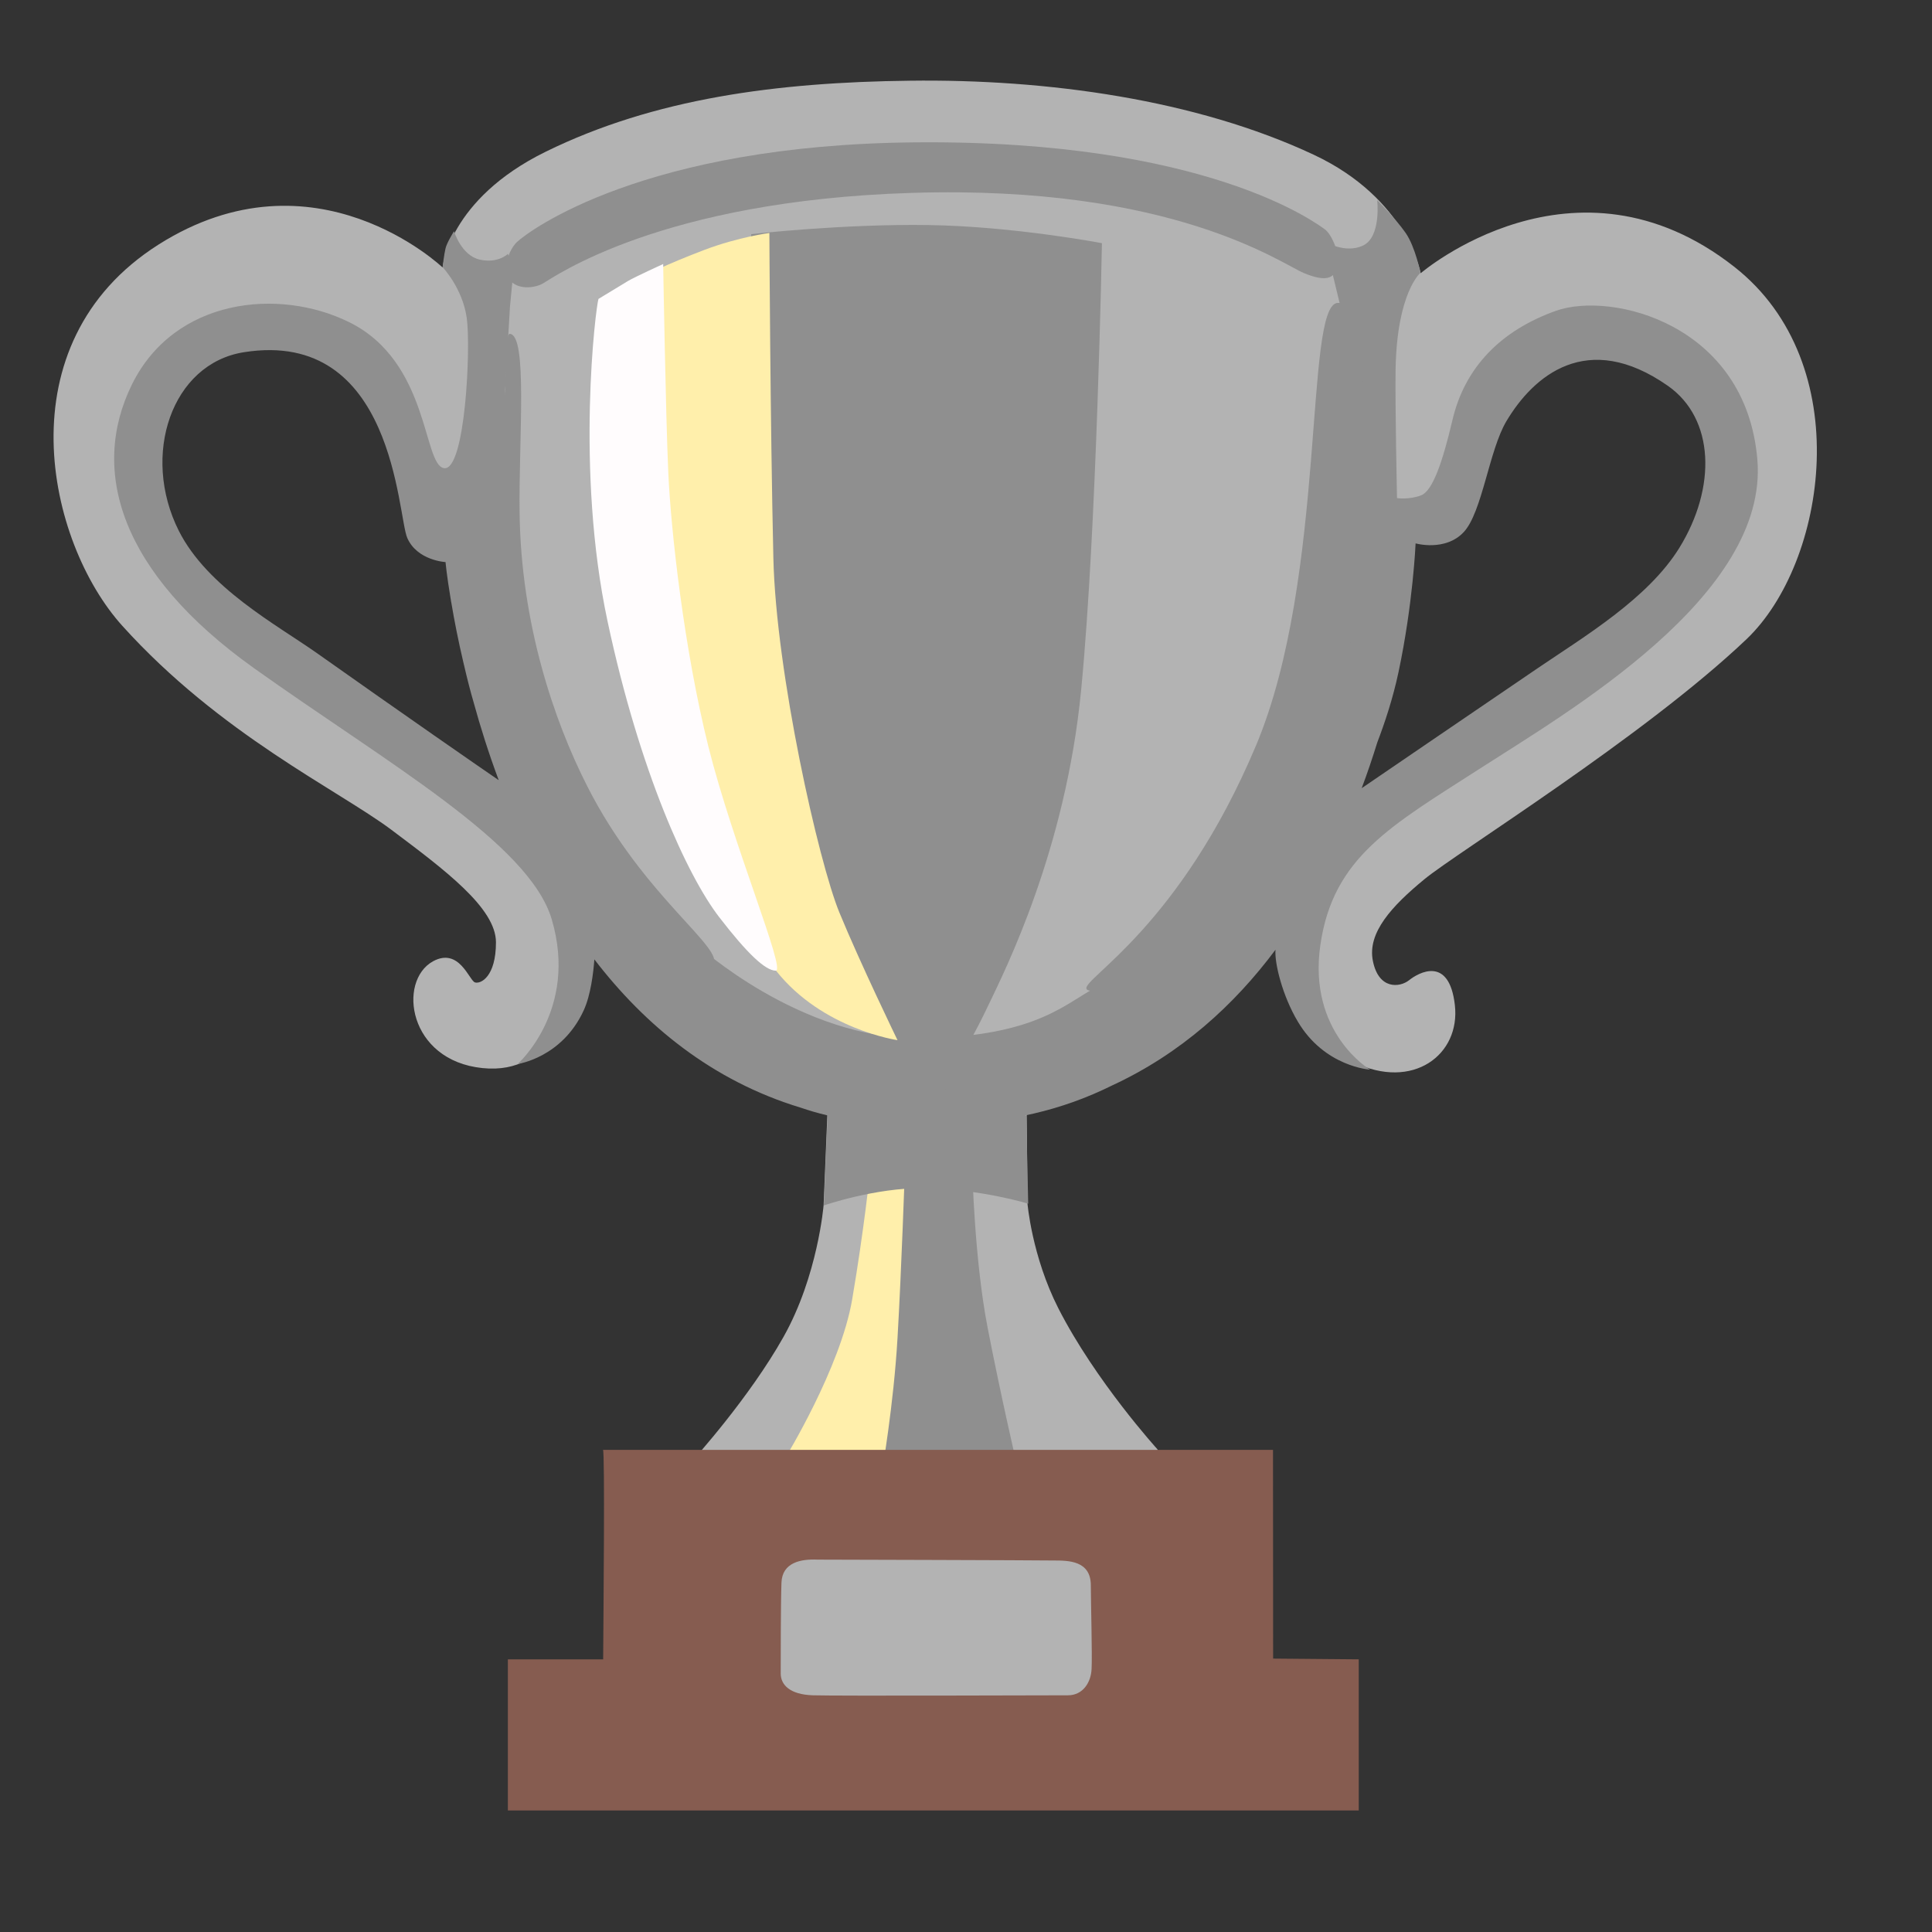 <svg width="31" height="31" viewBox="0 0 31 31" fill="none" xmlns="http://www.w3.org/2000/svg">
<rect x="0" y="0" width="31" height="31" fill="#333333" stroke="none"/>
<g id="noto:trophy" clip-path="url(#clip0_740_8184)">
<path id="Vector" d="M22.855 14.108C23.375 13.679 26.38 11.82 28.025 10.255C29.309 9.031 29.806 5.837 27.83 4.283C25.262 2.265 22.796 4.384 22.796 4.384C22.796 4.384 22.58 3.186 21.08 2.483C19.191 1.597 16.798 1.266 14.598 1.295C12.465 1.32 10.501 1.578 8.757 2.434C7.196 3.2 7.102 4.292 7.102 4.292C7.102 4.292 5.054 2.335 2.544 3.924C0.036 5.516 0.755 8.703 1.962 10.041C3.535 11.785 5.424 12.674 6.282 13.316C7.137 13.958 7.958 14.57 7.958 15.12C7.958 15.671 7.714 15.793 7.62 15.763C7.529 15.732 7.367 15.195 6.947 15.425C6.376 15.742 6.549 17.017 7.742 17.138C8.897 17.258 9.118 16.037 9.118 16.037L9.301 14.844L11.197 16.159L13.276 17.872L13.215 19.339C13.215 19.339 13.123 20.471 12.572 21.451C12.022 22.43 11.136 23.408 11.136 23.408L11.108 24.294L18.816 24.111L18.573 23.256C18.573 23.256 17.579 22.163 16.981 20.991C16.555 20.152 16.486 19.306 16.486 19.306L16.468 17.202L20.468 14.75C20.468 14.75 20.898 15.088 20.837 15.21C20.776 15.331 20.762 16.581 21.723 17.045C22.672 17.504 23.436 16.923 23.344 16.126C23.253 15.331 22.763 15.605 22.611 15.727C22.458 15.849 22.121 15.88 22.029 15.42C21.936 14.966 22.334 14.537 22.855 14.108ZM3.16 9.781L2.244 6.992L3.352 5.541L4.594 5.178C4.594 5.178 6.181 6.362 6.237 6.458C6.294 6.554 7.25 8.52 7.25 8.52L8.511 13.086L3.16 9.781ZM21.174 13.449C21.193 13.353 22.358 8.558 22.358 8.558C22.358 8.502 23.178 8.12 23.178 8.042C23.178 7.965 24.669 5.539 24.669 5.539L27.153 5.635L27.669 8.099L26.426 10.142C26.429 10.145 21.155 13.543 21.174 13.449Z" fill="#B3B3B3"/>
<path id="Vector_2" d="M28.198 7.378C28.016 5.194 25.855 4.671 24.966 4.987C24.078 5.304 23.502 5.897 23.305 6.741C23.145 7.423 22.986 7.877 22.803 7.948C22.602 8.023 22.416 7.992 22.416 7.992C22.416 7.992 22.384 6.516 22.393 5.92C22.416 4.692 22.791 4.378 22.791 4.378C22.791 4.378 22.712 3.963 22.552 3.734C22.393 3.506 22.098 3.211 22.098 3.211C22.098 3.211 22.166 3.802 21.87 3.94C21.575 4.078 21.256 3.872 21.256 3.872L21.552 5.1C21.552 5.1 21.073 11.222 21.029 11.358C20.984 11.494 19.187 14.611 19.187 14.611C19.187 14.611 18.139 15.591 17.64 15.818C17.138 16.045 16.707 16.638 14.773 16.659C12.84 16.683 11.178 15.157 11.178 15.157L9.516 13.563L8.288 9.945L8.105 6.258L8.183 4.917L8.237 4.357L8.15 4.073C8.15 4.073 7.991 4.233 7.695 4.165C7.4 4.097 7.285 3.71 7.285 3.71C7.285 3.71 7.17 3.893 7.149 3.984C7.126 4.076 7.102 4.287 7.102 4.287C7.102 4.287 7.421 4.622 7.489 5.1C7.557 5.578 7.466 7.559 7.126 7.512C6.784 7.467 6.896 5.805 5.6 5.168C4.477 4.615 2.802 4.781 2.117 6.169C1.435 7.556 1.934 9.195 4.074 10.72C6.214 12.246 8.492 13.528 8.853 14.752C9.284 16.207 8.307 17.072 8.307 17.072C8.307 17.072 9.017 16.973 9.366 16.212C9.479 15.966 9.521 15.607 9.537 15.394C10.346 16.448 11.422 17.341 12.847 17.773C13.386 17.958 13.993 18.052 14.837 18.052C14.959 18.052 15.078 18.047 15.198 18.042C16.184 18.007 17.028 17.822 17.846 17.416C18.95 16.905 19.805 16.125 20.466 15.239C20.448 15.45 20.576 15.975 20.823 16.39C21.254 17.119 21.983 17.163 21.983 17.163C21.983 17.163 20.982 16.573 21.186 15.162C21.39 13.751 22.323 13.249 23.734 12.34C25.149 11.428 28.379 9.562 28.198 7.378ZM5.077 10.474C4.442 10.027 3.329 9.429 2.869 8.517C2.258 7.301 2.755 5.831 3.917 5.651C6.331 5.271 6.376 8.269 6.535 8.632C6.694 8.995 7.149 9.019 7.149 9.019C7.149 9.019 7.166 9.22 7.231 9.609C7.234 9.621 7.236 9.63 7.236 9.642L7.243 9.677C7.287 9.942 7.351 10.273 7.44 10.65L7.447 10.678C7.496 10.891 7.548 11.093 7.602 11.278C7.709 11.667 7.841 12.087 8.002 12.518C7.768 12.359 6.425 11.428 5.077 10.474ZM26.947 8.789C26.443 9.605 25.423 10.212 24.671 10.723C23.701 11.381 22.257 12.37 21.849 12.647C21.943 12.398 22.025 12.152 22.1 11.911C22.222 11.592 22.351 11.203 22.44 10.784C22.674 9.682 22.714 8.719 22.714 8.719C22.714 8.719 23.192 8.855 23.488 8.536C23.783 8.217 23.893 7.228 24.169 6.762C24.601 6.033 25.466 5.283 26.764 6.192C27.514 6.72 27.542 7.823 26.947 8.789ZM14.277 18.785L15.601 18.769C15.601 18.769 15.636 20.215 15.845 21.293C16.053 22.373 16.332 23.573 16.332 23.573C16.332 23.573 13.634 24.478 13.651 23.503C13.667 22.528 14.068 20.63 14.068 20.63C14.068 20.63 14.312 18.368 14.277 18.785Z" fill="#8F8F8F"/>
<path id="Vector_3" d="M12.054 3.757C12.054 3.757 13.528 3.59 14.899 3.611C16.27 3.632 17.681 3.902 17.681 3.902C17.681 3.902 17.599 8.491 17.348 11.067C17.1 13.643 16.125 15.571 15.865 16.117C15.614 16.647 15.431 16.931 15.431 16.931L14.109 16.776L11.824 12.187L12.054 3.757Z" fill="#8F8F8F"/>
<path id="Vector_4" d="M10.29 4.444C10.29 4.444 10.705 4.235 11.307 4.008C11.853 3.802 12.345 3.738 12.345 3.738C12.345 3.738 12.359 6.78 12.409 8.951C12.451 10.8 13.135 13.831 13.468 14.641C13.801 15.452 14.401 16.69 14.401 16.69C14.401 16.69 13.194 16.516 12.451 15.574C12.059 15.077 10.229 11.234 10.166 8.7C10.102 6.166 10.351 4.38 10.29 4.444Z" fill="#FFEFAB"/>
<path id="Vector_5" d="M9.603 4.796C9.56 4.921 9.23 7.539 9.748 9.967C10.266 12.395 11.032 14.057 11.539 14.715C11.989 15.299 12.281 15.575 12.448 15.575C12.614 15.575 11.764 13.562 11.367 11.982C10.974 10.405 10.765 8.514 10.723 7.581C10.681 6.646 10.641 4.236 10.641 4.236C10.641 4.236 10.184 4.445 10.081 4.506C9.978 4.569 9.603 4.796 9.603 4.796Z" fill="#FFFCFD"/>
<path id="Vector_6" d="M12.594 23.403C12.594 23.403 13.487 21.95 13.674 20.848C13.862 19.747 13.965 18.771 13.965 18.771L14.518 18.795C14.518 18.795 14.464 20.391 14.401 21.471C14.338 22.552 14.152 23.611 14.152 23.611L12.594 23.403Z" fill="#FFEFAB"/>
<path id="Vector_7" d="M13.28 17.872C13.28 17.872 13.695 17.467 14.836 17.467C15.977 17.467 16.467 17.905 16.467 17.905L16.498 19.314C16.498 19.314 15.738 19.077 14.815 19.065C14.046 19.056 13.219 19.342 13.219 19.342L13.28 17.872ZM8.295 3.883C8.487 3.704 10.329 2.322 14.691 2.284C19.383 2.242 21.143 3.601 21.253 3.676C21.377 3.758 21.523 4.133 21.462 4.3C21.398 4.466 21.274 4.527 20.923 4.382C20.569 4.237 18.825 2.964 14.63 3.095C10.601 3.219 8.892 4.445 8.712 4.548C8.566 4.63 8.297 4.651 8.173 4.485C8.046 4.321 8.17 4 8.295 3.883ZM21.462 4.86C20.923 4.902 21.295 9.243 20.154 11.961C18.931 14.87 17.37 15.7 17.433 15.866C17.496 16.033 19.024 15.571 19.988 14.204C20.881 12.939 21.42 11.816 21.67 10.321C21.916 8.826 22.062 4.813 21.462 4.86ZM8.18 5.357C8.044 5.35 8.182 7.515 7.962 8.467C7.877 8.833 7.671 8.908 7.65 8.99C7.629 9.072 8.102 11.858 8.897 13.082C9.666 14.265 11.182 15.74 11.431 15.491C11.679 15.243 10.329 14.411 9.417 12.604C8.892 11.568 8.358 10.007 8.337 8.221C8.323 7.04 8.47 5.373 8.18 5.357Z" fill="#8F8F8F"/>
<path id="Vector_8" d="M20.428 26.613L20.426 23.264H9.675C9.708 23.264 9.682 25.987 9.678 26.625H8.149V29.05H21.802V26.625L20.428 26.613Z" fill="#865C50"/>
<path id="Vector_9" d="M13.12 25.025C12.855 25.013 12.551 25.067 12.539 25.395C12.527 25.723 12.527 26.672 12.527 26.853C12.527 27.034 12.675 27.191 13.045 27.202C13.416 27.214 16.891 27.202 17.135 27.202C17.379 27.202 17.506 26.991 17.515 26.78C17.527 26.569 17.503 25.681 17.503 25.44C17.503 25.039 17.145 25.039 16.901 25.039C16.638 25.034 13.12 25.025 13.12 25.025Z" fill="#B3B3B3"/>
</g>
<defs>
<clipPath id="clip0_740_8184">
<rect width="30" height="30" fill="white" transform="translate(0.092 0.197)"/>
</clipPath>
</defs>
</svg>

